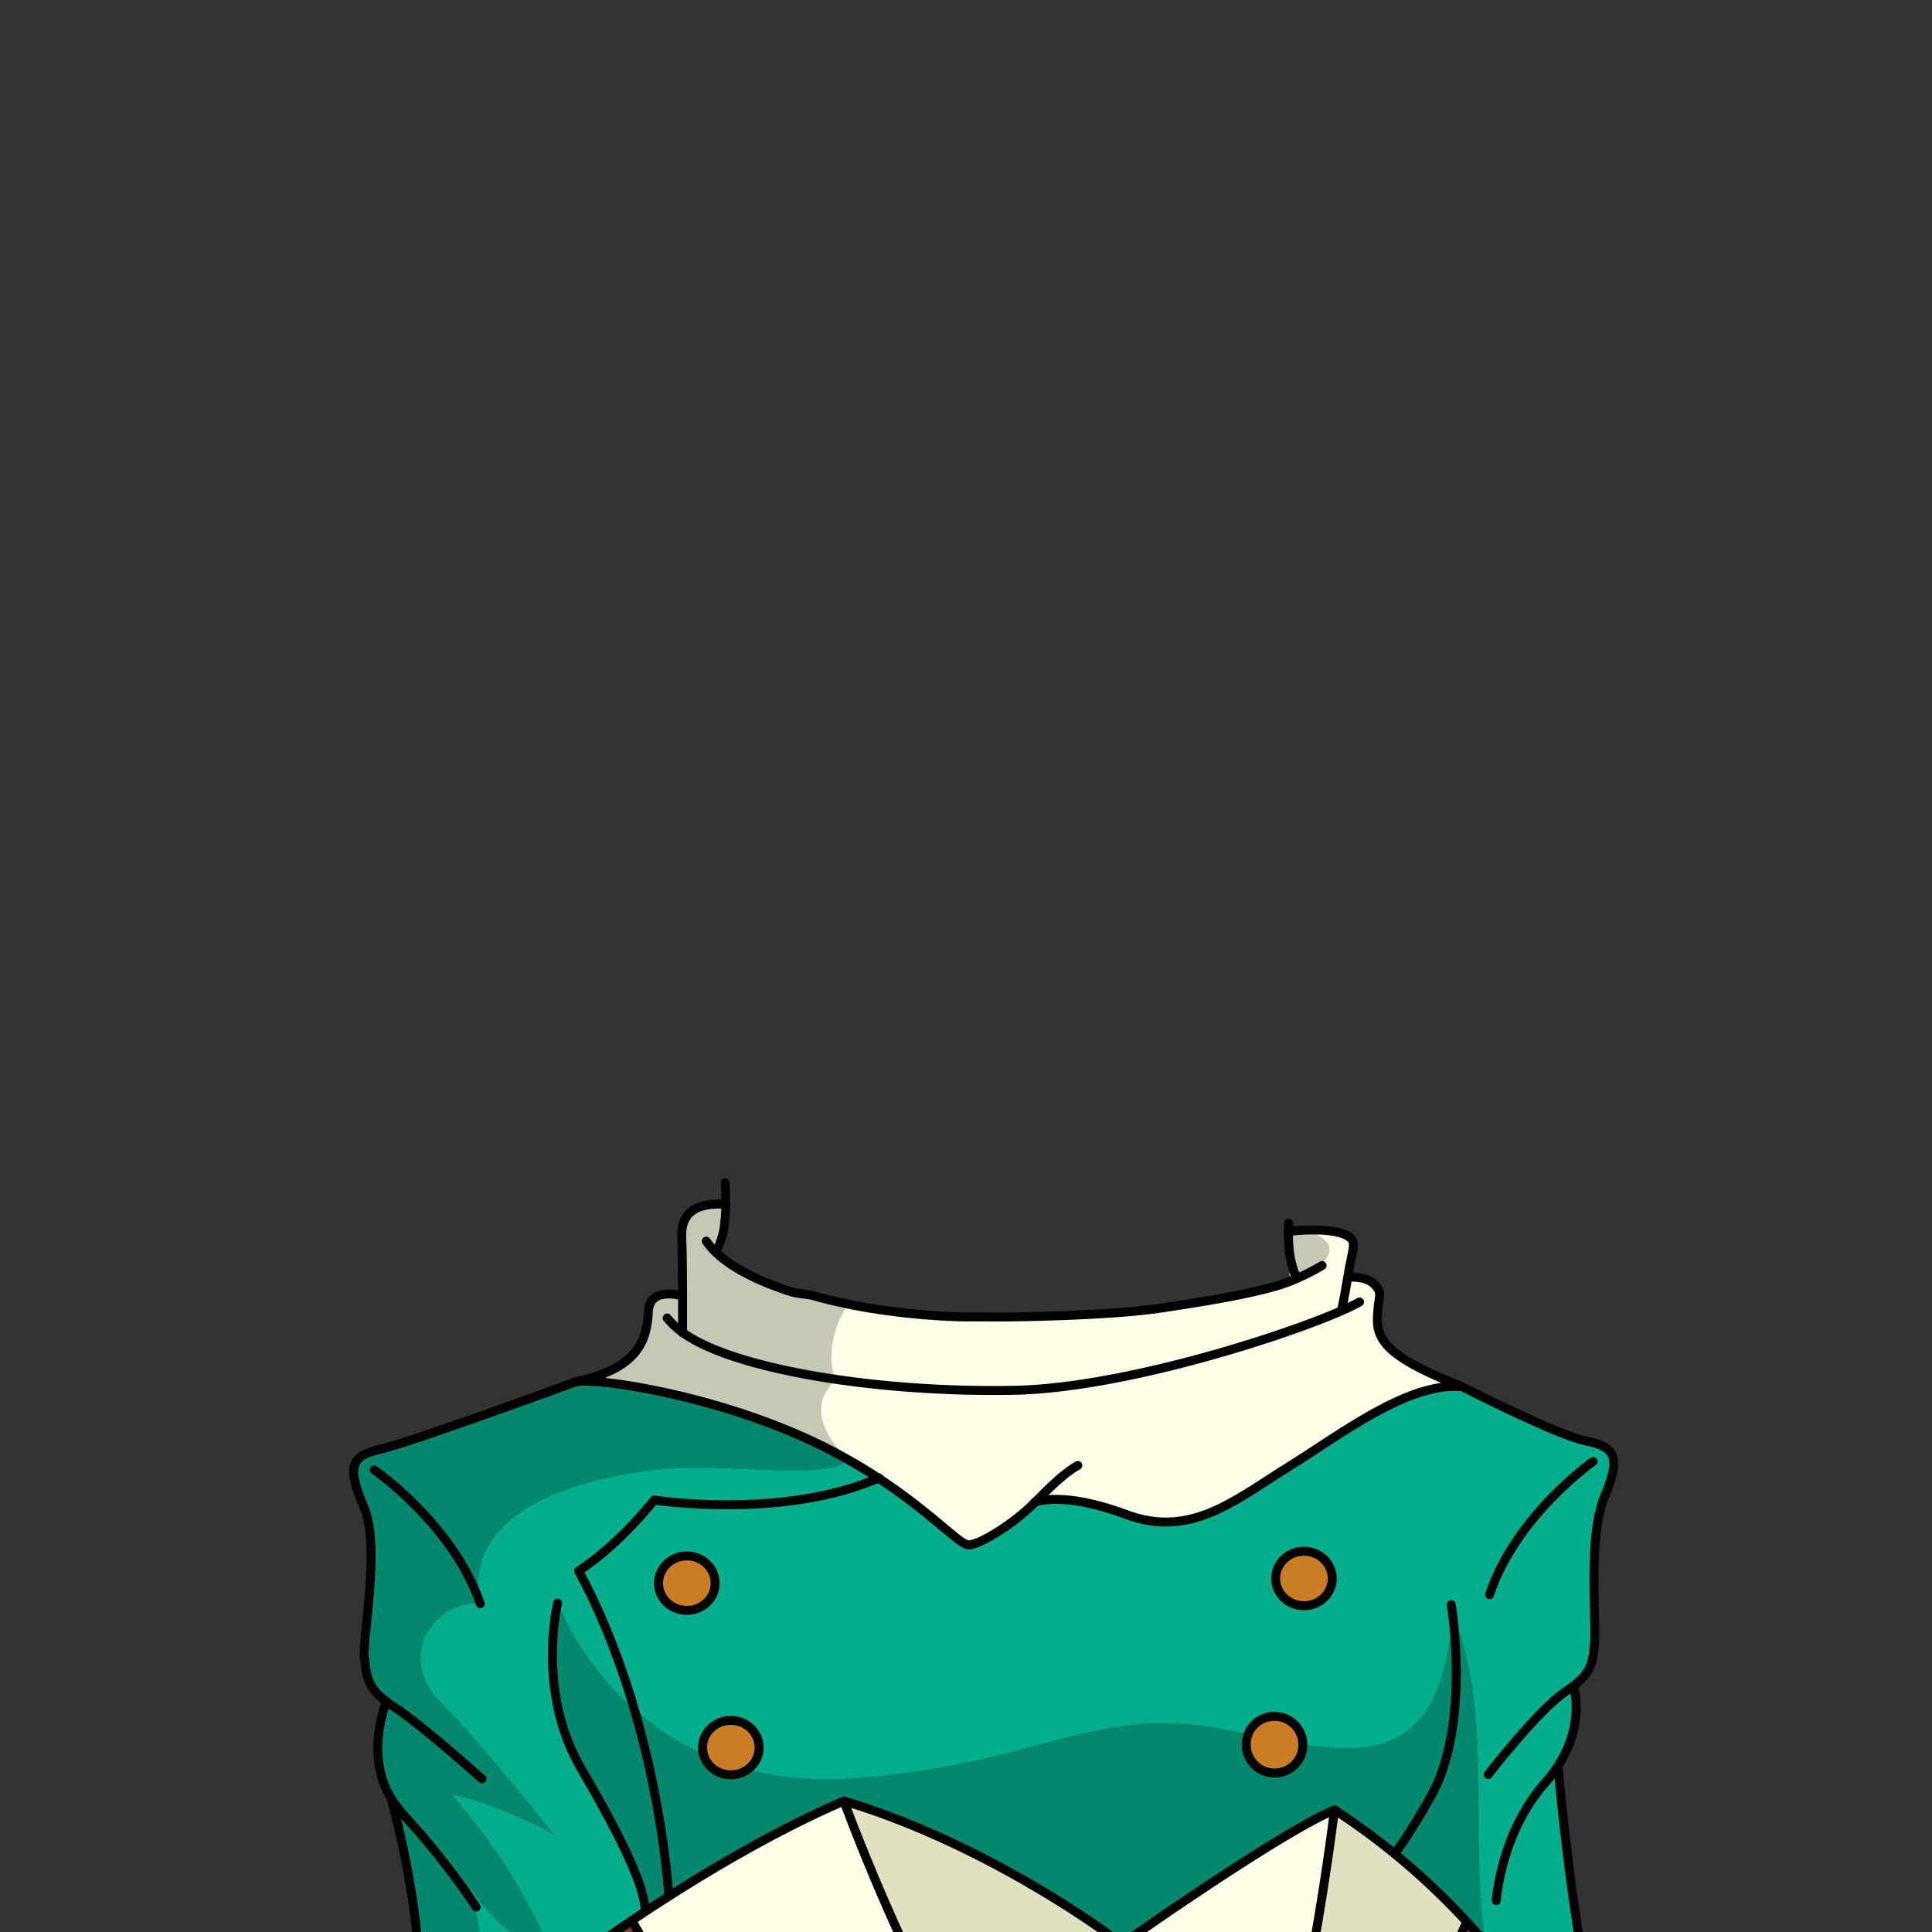<svg xmlns="http://www.w3.org/2000/svg" xmlns:xlink="http://www.w3.org/1999/xlink" viewBox="0 0 432 432">
  <rect x="0" y="0" width="432" height="432" fill="#333333" stroke="none"/>
  <defs>
    <style>.GUNDAN_MONKEY_OUTFIT_MONKEY_OUTFIT_31_cls-1,.GUNDAN_MONKEY_OUTFIT_MONKEY_OUTFIT_31_cls-10,.GUNDAN_MONKEY_OUTFIT_MONKEY_OUTFIT_31_cls-11{fill:none;}.GUNDAN_MONKEY_OUTFIT_MONKEY_OUTFIT_31_cls-2{isolation:isolate;}.GUNDAN_MONKEY_OUTFIT_MONKEY_OUTFIT_31_cls-3{clip-path:url(#GUNDAN_MONKEY_OUTFIT_MONKEY_OUTFIT_31_clip-path);}.GUNDAN_MONKEY_OUTFIT_MONKEY_OUTFIT_31_cls-4{fill:#ffffe9;}.GUNDAN_MONKEY_OUTFIT_MONKEY_OUTFIT_31_cls-5{fill:#04ad8c;}.GUNDAN_MONKEY_OUTFIT_MONKEY_OUTFIT_31_cls-6{opacity:0.22;mix-blend-mode:multiply;}.GUNDAN_MONKEY_OUTFIT_MONKEY_OUTFIT_31_cls-7{fill:#843b2d;}.GUNDAN_MONKEY_OUTFIT_MONKEY_OUTFIT_31_cls-8{fill:#e2e1bf;}.GUNDAN_MONKEY_OUTFIT_MONKEY_OUTFIT_31_cls-9{fill:#ca7d25;}.GUNDAN_MONKEY_OUTFIT_MONKEY_OUTFIT_31_cls-10,.GUNDAN_MONKEY_OUTFIT_MONKEY_OUTFIT_31_cls-11{stroke:#000;stroke-linecap:round;stroke-linejoin:round;}.GUNDAN_MONKEY_OUTFIT_MONKEY_OUTFIT_31_cls-10{stroke-width:2px;}.GUNDAN_MONKEY_OUTFIT_MONKEY_OUTFIT_31_cls-11{stroke-width:1.94px;}</style>
    <clipPath id="clip-path">
      <path class="GUNDAN_MONKEY_OUTFIT_MONKEY_OUTFIT_31_cls-1" d="M303.07,216.51a.8.8,0,0,1,.07.36.91.91,0,0,1-.65.82l-1.28.44c.07.9.15,1.73.26,2.51a65.28,65.28,0,0,1,9.95,6.19c.38.29,1.15.9,2,1.64.33.29.68.6,1,.91a.91.91,0,0,1,.11,1.15.89.89,0,0,1-.74.39h0a1,1,0,0,1-.35-.07,41.57,41.57,0,0,0-3.92-1.52l-.11,0c-.51-.17-1-.34-1.51-.48l-.44-.13-.52-.15a57.15,57.15,0,0,0-5.92-1.33l0,.14a146.6,146.6,0,0,0,15.83,6.06A102.31,102.31,0,0,0,329,236.46a66,66,0,0,0,11.45,1.17.89.89,0,0,1,.35,1.71,20.21,20.21,0,0,1-2.13.79A47.53,47.53,0,0,1,328.42,242l0,.14.26.1q.48.17,1,.39l.89.37.12,0,1,.42c.21.09.44.2.65.31s.71.33,1.08.53c1,.5,1.91,1,2.83,1.59l.13.08a4.53,4.53,0,0,1,.4.26l.71.46.6.41c.76.52,1.58,1.16,2.44,1.88l.15.12a3.76,3.76,0,0,1,.32.28c.34.29.72.64,1.09,1l.43.42c.11.1.21.21.31.32a3.5,3.5,0,0,1,.37.39c.17.17.35.36.52.56s.28.3.44.49c.73.86,1.39,1.73,2,2.64.16.22.32.46.47.71l.08.12.28.47a31.6,31.6,0,0,1,1.53,2.88c.09.23.18.43.3.68s.31.78.49,1.24l0,.11c.09.24.18.49.27.76,0,0,0,.08,0,.14s.14.84.26,2.06c1.19,1.64,2.28,3.3,3.24,4.94,9.54,16.31,11.44,39.67,4.73,58.13a55,55,0,0,1-17.93,25c-1.11.85-2.28,1.66-3.57,2.47a37.52,37.52,0,0,1-14.55,5.38q-.76.11-1.56.18h-.1l-.41,0c-.74.06-1.5.09-2.27.09h-.59c-.51,0-1,0-1.57-.05s-1.37-.09-2.15-.18a36.5,36.5,0,0,1-4.27-.79l-.13,0-.35-.1a40,40,0,0,1-12.72-5.89,51.47,51.47,0,0,1-16.93-20.07.89.89,0,0,1,.41-1.19.9.9,0,0,1,1.2.41A49.64,49.64,0,0,0,296.65,352a39.14,39.14,0,0,0,12.46,3c.67,0,1.37.08,2.08.08.4,0,.8,0,1.19,0l.63,0c8.33-.49,16.63-4.53,23.36-11.38a47.91,47.91,0,0,0,8.93-12.74,31.09,31.09,0,0,0,.55-11.57c-.07-.54-.16-1.08-.25-1.6a50.87,50.87,0,0,0-5.57-15.1,77.07,77.07,0,0,0-9.13-13.39l-.13.07c.5,1.57.91,3,1.24,4.45.25,1.06.47,2.18.68,3.34a51.32,51.32,0,0,1,.36,16.08v.16c-.14,1-.35,2.16-.63,3.42l-.06.27c-.07.29-.14.56-.21.83a1.05,1.05,0,0,1-.71.68s0,.08,0,.11v-.07l-.06-.06h-.07a.64.64,0,0,1-.24,0,.85.85,0,0,1-.54-.42.93.93,0,0,1-.06-.74c0-.18.09-.36.12-.55a29.65,29.65,0,0,0-2.19-7.72,44.57,44.57,0,0,0-5.79-9.54c-.85-1.11-1.71-2.15-2.53-3.1l-.45-.52a65.33,65.33,0,0,0-10.8-9.73,57,57,0,0,0-6.14-3.82l-.09.11a40.21,40.21,0,0,1,4.29,5.46c.31.47.6.94.88,1.43.05.07.2.37.2.37.13.23.26.47.39.74a20.07,20.07,0,0,1,.86,2,28,28,0,0,1,1.5,5.08,4.64,4.64,0,0,1,.11.65,12.65,12.65,0,0,1,.16,1.88c0,5.4-3.67,9.4-9.78,15.35a.89.89,0,0,1-1.25,0,.9.9,0,0,1,0-1.25,26.8,26.8,0,0,0,5.92-8.79,14.43,14.43,0,0,0,.26-9.92A18,18,0,0,0,305,293a20.63,20.63,0,0,0-1.35-2.2l-.06-.09c-.28-.39-.59-.81-.92-1.22a4.19,4.19,0,0,0-.26-.33,38.31,38.31,0,0,0-6.88-6.31,60.12,60.12,0,0,0-6.66-4.2l-.17-.09c-.85-.47-1.78-.95-3.12-1.62a48,48,0,0,1-7.57-1l-.14,0,.06.13c4.13,10.13,5.22,19.61,3.22,28.22a35.6,35.6,0,0,1-1,3.51,33.59,33.59,0,0,1-1.56,3.75.9.9,0,0,1-.81.5,1,1,0,0,1-.37-.08.89.89,0,0,1-.45-1.16,27.46,27.46,0,0,0,1.71-6.08c2.47-15.42-8-30.58-9.27-32.28l-.69-.5-.5-.43a2.76,2.76,0,0,1-.27-.23l-.18-.16c-.23-.23-.46-.46-.66-.68s-.47-.54-.68-.81a10.14,10.14,0,0,1-.83-1.27l-.05-.07-.06.06c-.84.68-1.6,1.25-2.37,1.77a32.27,32.27,0,0,1-4.89,2.82,22.79,22.79,0,0,1-9.63,2.3c-1.12,0-2.13,0-3-.06-1.71-.06-3.31-.18-4.76-.34a63.9,63.9,0,0,1-6.91-1.08A57.83,57.83,0,0,1,227.8,272c-1.65-.57-3.21-1.21-4.73-1.88a16.8,16.8,0,0,1-3.19,2.31c-1.5,1.66-14.59,16.65-11.49,32.24a24.17,24.17,0,0,0,2.11,6,.91.91,0,0,1-.36,1.19.86.86,0,0,1-.44.12.91.91,0,0,1-.77-.44,30,30,0,0,1-3.23-7.34c-2.47-8.58-1.12-18.09,4-28.26l.06-.13-.14,0a71.42,71.42,0,0,1-9.79,1.08,93.26,93.26,0,0,0-11.14,5.21c-.44.24-.87.48-1.29.73-5.55,3.26-9.51,6.68-11.79,10.17-4.42,6.77-2.28,13.86,6.35,21.07a.9.9,0,0,1,.12,1.24.94.94,0,0,1-.7.34.87.87,0,0,1-.55-.2c-11.48-9-14.79-12.78-10-23.08a21,21,0,0,1,1.82-3.08,40,40,0,0,1,6.59-7l-.08-.12a77,77,0,0,0-25.43,17.47,43.65,43.65,0,0,0-7.19,9.55,24.86,24.86,0,0,0-2.75,7.82l0,.08h0l-.09,0-.05.15a.78.78,0,0,1-.13.18.5.5,0,0,1-.07.08.85.85,0,0,1-.17.12l-.1.05-.16,0a.31.31,0,0,1-.15,0h-.07l-.12,0a1.09,1.09,0,0,1-.31-.13,1,1,0,0,1-.24-.23.92.92,0,0,1-.15-.3l-.06-.21a41.34,41.34,0,0,1-.35-19.73,47,47,0,0,1,2.59-8.32l-.12-.08a77.62,77.62,0,0,0-12,14,45.25,45.25,0,0,0-6.92,15.07c-.11.52-.22,1.05-.31,1.64a24.82,24.82,0,0,0,.68,11.42,49.09,49.09,0,0,0,12,13.42l0-.06,0,.14a50.32,50.32,0,0,0,29.08,10.72c.49,0,1,0,1.46,0a57.51,57.51,0,0,0,18.3-3.15,54.23,54.23,0,0,0,20.28-19.36.9.9,0,0,1,.77-.43.93.93,0,0,1,.46.12.88.88,0,0,1,.4.56.83.83,0,0,1-.1.67,56,56,0,0,1-21,20,57.78,57.78,0,0,1-9.55,4.19l-1.19.39-.33.1-.13,0c-1.57.48-3.18.88-4.78,1.21l-.7.13-.25.05-1,.17-.21,0c-.41.07-.85.15-1.28.2s-1.06.14-1.61.2l-1.41.13-.14,0h-.11c-1.16.09-2.31.14-3.42.15h-.54l-1.63,0-1,0-.47,0-1.77-.15c-.6-.05-1.19-.12-1.79-.2l-.15,0c-.52-.08-1.06-.15-1.6-.25l-1.09-.19-.2,0-.68-.14c-.52-.1-1.05-.22-1.56-.35l-.12,0a10.56,10.56,0,0,0-1.32-.26l.09-1.06h-.15v.06l-.22.86c-.55-.16-1.1-.32-1.65-.5s-1-.31-1.5-.49l-.28-.1-.43-.15-.36-.13-.66-.24-1.62-.65c-.46-.19-.93-.39-1.4-.61s-1.1-.49-1.65-.76l-.37-.18c-.57-.29-1.16-.59-1.74-.91l-.32-.18c-.3-.16-.61-.32-.9-.5-1-.6-2-1.17-2.86-1.75s-1.48-1-2.21-1.51c-.95-.67-1.91-1.41-2.93-2.25l-.79-.65-1.06-.94c-.55-.48-1.05-.94-1.53-1.41s-.77-.75-1.15-1.13l-.55-.57-.28-.3L120,342c-.17-.18-.34-.36-.49-.55l-.07-.07-.08-.12h0l-.07-.1c-.53-.59-1-1.18-1.5-1.79-.33-.39-.65-.8-1-1.22l-.11,0V338l-.09-.12c-.1-.13-.18-.25-.26-.37s-.42-.54-.63-.85l-.42-.59c-.36-.53-.73-1.08-1.07-1.62s-.64-1-1-1.54l-.18-.32c-.21-.36-.42-.71-.61-1.08-.08-.12-.38-.67-.38-.67a.53.53,0,0,1-.06-.13l-.33-.61-.16-.31-.21-.41-.06-.13c-.3-.59-.59-1.19-.86-1.8a58.17,58.17,0,0,1-4.92-26.72c0-1.19.16-2.47.31-3.9.2-1.68.42-3.17.69-4.55a57.78,57.78,0,0,1,9.82-23.09c.33-.45.66-.89,1-1.33s.55-.7.84-1.05.81-1,1.23-1.47l.94-1.09c.15-1.15.3-2,.31-2a.58.58,0,0,1,.06-.17c.2-.48.42-.95.65-1.42s.34-.68.55-1l0-.09a27.1,27.1,0,0,1,2-3c.17-.24.36-.48.55-.72.42-.54.9-1.1,1.52-1.77l.23-.24c.39-.41.81-.83,1.24-1.23.2-.2.43-.41.66-.61s.37-.32.58-.5c.45-.4.94-.78,1.43-1.16l.09-.07c.18-.14.37-.29.56-.42a47.75,47.75,0,0,1,10-5.54l1.34-.53.1,0,.57-.21.18-.07,1.15-.41.65-.21a6.48,6.48,0,0,1,.62-.2c.4-.14.81-.27,1.22-.39l.24-.07V242l-2-.15h-.16a65.83,65.83,0,0,1-10.46-1.64l-.15,0c-.87-.23-1.72-.49-2.5-.77a.89.89,0,0,1,.29-1.73,102.5,102.5,0,0,0,14.3-1.17c4.79-.71,9.89-1.75,15.15-3.07,6.34-1.6,13.15-3.69,19.69-6.06l0-.14c-1.43.18-3,.44-4.87.8a77.64,77.64,0,0,0-9.57,2.43l-.3.09h0l-1,.34a.87.87,0,0,1-.32.06.89.89,0,0,1-.52-1.6c1-.75,2-1.47,3-2.13a92.83,92.83,0,0,1,16.91-8.12l.22-.09-5.47-1.28a.88.88,0,0,1-.69-.84.89.89,0,0,1,.63-.88,34.73,34.73,0,0,1,9.14-1.07h1.09L139.5,117-6.93,133V442.5H445V120.86Z" />
    </clipPath>
  </defs>
  <g class="GUNDAN_MONKEY_OUTFIT_MONKEY_OUTFIT_31_cls-2">
    <g id="Outfit">
      <g class="GUNDAN_MONKEY_OUTFIT_MONKEY_OUTFIT_31_cls-3">
        <path class="GUNDAN_MONKEY_OUTFIT_MONKEY_OUTFIT_31_cls-4" d="M160.31,279.43c-.08.14-.14.25-.19.32l0-10.5h1.25l.21,0H162l.26,0c0,.42,0,.84,0,1.28,0,.65-.07,1.32-.13,2,0,.2,0,.41-.06.6a16.64,16.64,0,0,1-1.74,6.23Z" />
        <path class="GUNDAN_MONKEY_OUTFIT_MONKEY_OUTFIT_31_cls-4" d="M162.82,269.34l-.27,0,.25,0,.38,0Z" />
        <path class="GUNDAN_MONKEY_OUTFIT_MONKEY_OUTFIT_31_cls-4" d="M295.6,282.47h0a6.19,6.19,0,0,1-.71,1c-2.73,3.39-33,13.9-76.48,12.67a183.87,183.87,0,0,1-29.73-3c-23.3-4.58-28.43-12.7-28.56-13.11.4.37.83.74,1.27,1.11l.53.43.51.38.54.39.57.39,1.19.75.61.37c.31.18.63.37,1,.54l.41.22.62.33,1.42.69.73.35.76.33c.46.2.91.4,1.38.58s1,.42,1.59.62l.37.15.39.14c1,.38,2.12.75,3.24,1.09.78.26,3.66.5,4.48.74s1.93.53,2.93.79l.74.18.76.18c.82.19,1.65.38,2.49.55.36.09.7.16,1,.22,1.2.26,2.42.48,3.68.71s2.41.39,3.64.58l2.16.29c.66.1,1.32.17,2,.26,1.29.16,2.61.29,3.94.41l1.38.13q.81.08,1.65.12c.48,0,1,.08,1.46.1l1.6.1,1.84.1h.35l1.62.06.65,0,.59,0h.13c11.48.06,32.49-.57,40.67-1.58a3.47,3.47,0,0,0,.45-.06l.33,0c9.67-1.43,24.41-3.64,31.13-6.43l-.22-.36c-.32-.75-.53-1.24-.56-1.35v0h0l.64.44.35.24h0l.56.39v-.29a3.24,3.24,0,0,1-.13-.31c0-.13-.1-.27-.16-.43s-.21-.65-.35-1.05c0,0,0,0,0,0-.07-.27-.16-.58-.25-.91l-.26-1.07c-.05-.2-.09-.4-.14-.6a28.78,28.78,0,0,1-.34-5.75h.22l.37,0,.23,0,.18,0,.54-.07.07-.85c.92.23,1.74.47,2.45.72C301.14,278.11,295.6,282.47,295.6,282.47Z" />
        <path class="GUNDAN_MONKEY_OUTFIT_MONKEY_OUTFIT_31_cls-4" d="M326.91,310.05C314.83,309,300,320.62,288.17,328s-21.87,16.09-36.26,10.71c-14-5.22-20.08-2.94-20.43-2.8h0c-4.87,5-13.12,10-15.14,9.43-2.31-.64-8.41-7.38-19.78-14.83-2.08-1.35-4.32-2.74-6.75-4.11h0a118.22,118.22,0,0,0-12.28-6.05c-22.12-9.36-44.66-12.19-48.31-11.45,14.24-3.1,15.49-10.05,15.79-15.67s7.65-3.42,7.65-3.42c0,4.44,0,8.2,0,8.2,6.36,4.67,19.85,8.43,34.22,10.66,10.73,1.68,26.79,2.5,39.94,2.24,24.11-.48,59.89-11.94,73.17-17.79,0,0,.72-3.32,1.4-7.5l.19,0s4-.4,5.9,1.71.64,2.29.55,7.79S312.42,304.32,326.91,310.05Z" />
        <path class="GUNDAN_MONKEY_OUTFIT_MONKEY_OUTFIT_31_cls-5" d="M356.55,367.2c.43-4.51-1.54-23.57,2.2-32.49s2.55-11.14-4.13-12.51-27.71-12.15-27.71-12.15C314.83,309,300,320.62,288.17,328s-21.87,16.09-36.26,10.71c-14-5.22-20.08-2.94-20.43-2.8h0c-4.87,5-13.12,10-15.14,9.43-2.31-.64-8.41-7.38-19.78-14.83-21.64,9.41-50.27,4.94-50.27,4.94s-7.54,9.75-16.88,15.85c.29.52.56,1.05.83,1.57l.19.36.9,1.77c.1.2.2.4.29.6.6,1.2,1.17,2.42,1.73,3.64s1.12,2.48,1.65,3.73l.81,2c.54,1.3,1.06,2.6,1.55,3.91.25.65.49,1.3.73,1.95.47,1.3.93,2.59,1.37,3.88.22.64.43,1.28.64,1.92s.38,1.17.56,1.76c.42,1.33.82,2.64,1.2,3.95,0,0,0,0,0,0,.1.34.2.68.29,1s.21.71.3,1.06.15.53.22.8l.15.51.21.78c.19.7.37,1.39.55,2.08,0,.14.07.28.11.41s.09.41.14.61l.23.86a.8.8,0,0,0,0,.15c.34,1.41.67,2.78,1,4.14.05.21.09.43.14.65s.12.5.17.74.06.25.08.37l.06.31c.25,1.17.5,2.33.72,3.45,0,.18.08.37.11.56l.06.31c0,.11.05.23.06.34.21,1.07.41,2.13.59,3.15.1.56.2,1.11.29,1.66l.13.81a.55.55,0,0,1,0,.17c0,.21.07.42.1.63a1.85,1.85,0,0,1,0,.23l.21,1.31c0,.12,0,.23,0,.34s.05.29.07.43.07.48.11.71,0,.31.07.46,0,.33.07.49,0,.32.06.48a.6.6,0,0,1,0,.12l.05.36,0,.2c0,.23.06.45.09.66s.05.45.08.65l.06.42a1.64,1.64,0,0,1,0,.22c.05.32.08.64.12.94a2.34,2.34,0,0,0,0,.26c0,.07,0,.15,0,.22.07.66.15,1.27.21,1.84,0,.06,0,.1,0,.15s0,.26,0,.39,0,.09,0,.13a.88.88,0,0,0,0,.16c0,.06,0,.11,0,.16a1,1,0,0,1,0,.17.13.13,0,0,1,0,.06l0,.41a.88.88,0,0,1,0,.16c0,.16,0,.31,0,.46a1.09,1.09,0,0,1,0,.18c0,.12,0,.23,0,.34h0c0,.06,0,.1,0,.15a1.65,1.65,0,0,1,0,.21l0,.34v.17h0V422s0,.09,0,.14,0,.11,0,.16l0,.39a.49.49,0,0,1,0,.12c0,.1,0,.18,0,.26s0,.15,0,.22c0,.39,0,.6,0,.6l.07.11c11.13-7.09,25.11-15.21,39.09-21.27,34.28,10.34,62.14,32,62.14,32s35.1-24.83,47.56-30a152.7,152.7,0,0,1,13.41,9.8A156.17,156.17,0,0,1,328,429.75c.13.15.27.29.4.43s.09.1.13.15a2.66,2.66,0,0,0,.23.24c.71.79,1.39,1.56,2,2.29.07.08.14.15.19.22s.37.41.54.62l.62.73a2.09,2.09,0,0,1,.14.17s0,0,0,0c.5.58,1,1.14,1.4,1.66l.6.75c1,1.29,1.9,2.41,2.59,3.34,1.36,1.83,2,2.89,2,2.89l-12.41,22.89,34.68-.29.77-.22c-.25-.79-1.26-3.81-3.84-10.31-6.13-18-9.67-60.12-9.69-60.12l-.2-.13c6.41-9.72,3.63-18.1,3.63-18.1C356.14,373.66,356.16,371.23,356.55,367.2Zm-65-20.31a6.09,6.09,0,1,1-6.28,6.14A6.22,6.22,0,0,1,291.53,346.89Zm-138,1a6.09,6.09,0,1,1-6.27,6.14A6.22,6.22,0,0,1,153.53,347.93Zm13.26,48h0l-.28.16a6.57,6.57,0,0,1-1.13.47,5.83,5.83,0,0,1-.92.21,3.25,3.25,0,0,1-.45.06l-.51,0a4.18,4.18,0,0,1-.51,0l-.42,0-.35-.06-.35-.08-.55-.16a2.9,2.9,0,0,1-.41-.16,3.49,3.49,0,0,1-.44-.2l-.05,0-.36-.21a5.72,5.72,0,0,1-.48-.32,3.37,3.37,0,0,1-.35-.29,5.14,5.14,0,0,1-.7-.7.93.93,0,0,1-.13-.15,5.33,5.33,0,0,1-.5-.74,2.25,2.25,0,0,1-.12-.21l-.14-.29a2.34,2.34,0,0,1-.12-.3,4.52,4.52,0,0,1-.23-.71,5.28,5.28,0,0,1-.18-1.38,6.33,6.33,0,0,1,12.66-.11,4.48,4.48,0,0,1-.07,1,1.19,1.19,0,0,1-.05.26,6.08,6.08,0,0,1-.3,1c-.06.12-.11.25-.18.38a3.48,3.48,0,0,1-.2.38,3.17,3.17,0,0,1-.23.36,1.65,1.65,0,0,1-.19.27,6.27,6.27,0,0,1-.53.61l-.27.25a3.87,3.87,0,0,1-.56.44A3.39,3.39,0,0,1,166.79,396Zm124.48-5.28a5,5,0,0,1-.11.56,3.11,3.11,0,0,1-.11.41,5.23,5.23,0,0,1-.53,1.21,4.25,4.25,0,0,1-.25.39,3.57,3.57,0,0,1-.38.49.84.84,0,0,1-.18.2,5.44,5.44,0,0,1-.41.42l-.33.27a6.4,6.4,0,0,1-1.28.77l-.23.1a5.25,5.25,0,0,1-.63.22,4.54,4.54,0,0,1-.5.12,6.69,6.69,0,0,1-1.28.14,6.22,6.22,0,0,1-6.38-6,3.65,3.65,0,0,1,0-.47s0-.1,0-.15,0-.28.06-.42a.65.65,0,0,1,0-.19,2,2,0,0,1,.1-.41,2.43,2.43,0,0,1,.17-.52,3.45,3.45,0,0,1,.14-.34,5.19,5.19,0,0,1,.35-.66c.08-.13.16-.25.25-.37a6.31,6.31,0,0,1,.68-.79l.22-.2a3.54,3.54,0,0,1,.47-.38l.24-.17a5.48,5.48,0,0,1,.52-.31l.27-.14a6,6,0,0,1,.95-.35l.29-.08a6.09,6.09,0,0,1,1.11-.17h.39a6.21,6.21,0,0,1,6.38,6,1.77,1.77,0,0,1,0,.23A6,6,0,0,1,291.27,390.67Z" />
        <path class="GUNDAN_MONKEY_OUTFIT_MONKEY_OUTFIT_31_cls-4" d="M162.82,269.34l-.27,0,.25,0Z" />
        <path class="GUNDAN_MONKEY_OUTFIT_MONKEY_OUTFIT_31_cls-4" d="M301.35,285.58c-.67,4.18-1.39,7.5-1.39,7.5-13.27,5.85-49,17.31-73.17,17.79-1.39,0-2.78.05-4.17,0h-5.06c-.87,0-1.71,0-2.57,0l-1.38,0-1.49,0c-1.14,0-2.28-.07-3.4-.12s-2.3-.11-3.44-.17l-2.49-.16-1-.07-.51,0-2.62-.22c-.65-.06-1.29-.11-1.93-.18l-.3,0-1.82-.19c-.67-.08-1.33-.15-2-.24-.49-.05-1-.11-1.46-.18l-.88-.11-.57-.08-.47-.06-.49-.07-1.89-.29-.91-.14-.59-.1c-.55-.08-1.1-.19-1.64-.28l-2.1-.38-1.27-.26-1.24-.26-.75-.16c-.22,0-2.52-.09-2.73-.13l-2.22-.52-1.15-.29L172,306l-1.86-.49-.75-.21-.92-.26-.91-.27a1.4,1.4,0,0,0-.29-.09,5.25,5.25,0,0,0-.52-.17l-.21-.06-.44-.15-1.17-.38-.37-.14-.46-.16-.48-.18-.87-.31c-1-.37-1.87-.73-2.73-1.11l-.86-.38-.83-.38-.31-.16-1.34-.67c-.24-.12-.47-.25-.7-.38s-.37-.21-.55-.32a4.91,4.91,0,0,1-.44-.25l-.43-.26-.67-.43a2.92,2.92,0,0,1-.32-.21,2.18,2.18,0,0,1-.31-.22c-.21-.14-.42-.27-.62-.43,0,0,0-3.76,0-8.21,0-4.78-.07-10.37-.19-12.91a8,8,0,0,1,0-1.3c0-.17,0-.33,0-.49a1.9,1.9,0,0,1,0-.25,7.13,7.13,0,0,1,.4-1.59c0-.07.07-.16.1-.22v0l0-.07s0-.06,0-.07a1,1,0,0,1,.07-.15l.09-.16a.54.54,0,0,1,.06-.11h0l.2-.31s0,0,0,0a.23.23,0,0,1,.07-.11.63.63,0,0,1,.17-.2l.12-.16s0,0,0-.06l.1-.09a.57.57,0,0,1,.13-.14.81.81,0,0,1,.16-.16l.09-.08s.08-.08.14-.12l.11-.11.32-.22c.11-.08.24-.15.37-.23a1.55,1.55,0,0,1,.22-.12l.09,0,.27-.14.34-.13h0a1.84,1.84,0,0,1,.25-.09l.27-.09a4.67,4.67,0,0,1,.8-.23l.5-.1.48-.07h.09l.4-.05.31,0,.74-.05h1.25l.21,0h.06a.89.89,0,0,1,.23,0h.39c0,.42,0,.84,0,1.27,0,.66-.07,1.33-.13,2,0,.21,0,.41-.06.6a16.18,16.18,0,0,1-1.74,6.23h0c-.08.15-.15.26-.19.32h0v.33s0,0,0,0c.4.37.83.74,1.27,1.11l.53.43.51.38.54.39.57.39,1.19.75.61.37c.31.18.63.37,1,.54l.41.22.62.33,1.42.69.73.35.76.33c.46.2.91.4,1.38.58s1,.42,1.59.62l.37.15.39.14c1,.38,2.12.75,3.24,1.09.78.26,3.66.5,4.48.74s1.93.53,2.93.79l.74.18.76.18c.82.19,1.65.38,2.49.55.36.09.7.16,1,.22,1.2.26,2.42.48,3.68.71s2.41.39,3.64.58l2.16.29c.66.1,1.32.17,2,.26,1.29.16,2.61.29,3.94.41l1.38.13q.81.08,1.65.12c.48,0,1,.08,1.46.1l1.6.1,1.84.1h.35l.35,0,1.27,0,.65,0,.59,0h.13l.84,0c1.77,0,7.26.05,9.08,0,7.9-.06,23.44-.64,30.75-1.64a3.47,3.47,0,0,0,.45-.06l.33,0c9.67-1.43,24.41-3.64,31.13-6.43.26-.12.53-.22.77-.34v-.6l-.09-10.3.71-.05.36,0h.22l.85,0a2.44,2.44,0,0,1,.38,0c1,0,2.09,0,3.25,0,.2,0,.38,0,.59,0,.55,0,1.11.09,1.65.17.24,0,.46.07.68.1s.64.13.93.19a7.13,7.13,0,0,1,2.32.93C303.5,277.8,302.44,279,301.35,285.58Z" />
        <path class="GUNDAN_MONKEY_OUTFIT_MONKEY_OUTFIT_31_cls-6" d="M188.68,293.21c-1.64,3-4.15,9-1.83,15.42-8.37,7.62,2.06,17,2.87,17.69a4.38,4.38,0,0,0-.43-.24l-.28-.16-.58-.31s0,0,0,0h0l-.79-.43-.65-.35-.25-.13a3.48,3.48,0,0,0-.38-.2l-.84-.44h0c-.42-.22-.84-.43-1.27-.63l-.07-.05-.11-.05-.07,0-.56-.29-.13-.05c-.15-.07-.29-.16-.45-.22l-.41-.2-1.59-.75a.48.48,0,0,0-.14,0c-.3-.15-.59-.28-.9-.42l-.88-.38-1.4-.61c-22.12-9.36-44.65-12.19-48.3-11.46,14.23-3.09,15.48-10,15.78-15.66s7.65-3.43,7.65-3.43c0-4.78-.07-10.37-.19-12.91a8,8,0,0,1,0-1.3,2.66,2.66,0,0,1,0-.3.62.62,0,0,1,0-.19,1.9,1.9,0,0,1,0-.25,7.13,7.13,0,0,1,.4-1.59c0-.07.07-.16.1-.22a.32.32,0,0,0,0-.09s0-.06,0-.07a1,1,0,0,1,.07-.15l.09-.16a.54.54,0,0,1,.06-.11h0l.2-.31s0,0,0,0a2.34,2.34,0,0,1,.24-.31l.12-.16.14-.15.29-.3.09-.08s.08-.08.14-.12a6.93,6.93,0,0,1,1.72-1h0l.27-.09.27-.09a9.73,9.73,0,0,1,1.78-.4h.09c.46-.05.94-.09,1.45-.11h1.25l.21,0h.06a.89.89,0,0,1,.23,0h.39c0,.42,0,.84,0,1.27,0,.66-.07,1.33-.13,2,0,.21,0,.41-.06.6a16.18,16.18,0,0,1-1.74,6.23h0c-.08.15-.15.26-.19.32h0v.33s0,0,0,0c.4.37.83.74,1.27,1.11l.53.43.51.38.54.39.57.39,1.19.75.61.37c.31.18.63.37,1,.54l.41.22.62.33,1.42.69.73.35.76.33c.46.2.91.4,1.38.58s1,.42,1.59.62l.37.15.39.14c1,.38,2.12.75,3.24,1.09.78.26,3.66.5,4.48.74s1.93.53,2.93.79l.74.18.76.18c.82.19,1.65.38,2.49.55.36.09.7.16,1,.22,1.2.26,2.42.48,3.68.71s2.41.39,3.64.58l2.16.29c.66.1,1.32.17,2,.26,1.29.16,2.61.29,3.94.41l1.38.13q.81.08,1.65.12c.48,0,1,.08,1.46.1l1.6.1,1.84.1h.34a198.22,198.22,0,0,1-24.09-2.2Z" />
        <path class="GUNDAN_MONKEY_OUTFIT_MONKEY_OUTFIT_31_cls-6" d="M215,294.49l-1.27,0-.35,0Z" />
        <path class="GUNDAN_MONKEY_OUTFIT_MONKEY_OUTFIT_31_cls-6" d="M295.6,282.47h0a20.76,20.76,0,0,1-5,3.2l-.1.05c-4.6,2.29-19,5.28-32.72,7.12,9.67-1.43,24.42-3.65,31.13-6.44l-.22-.35c-.32-.74-.52-1.24-.57-1.35v0h0l.64.44.36.24h0l.56.38v-.27l-.13-.32c0-.13-.1-.27-.15-.43s-.23-.64-.35-1.05c0,0,0,0,0,0-.08-.28-.16-.59-.26-.91s-.17-.69-.26-1.08c-.05-.2-.09-.4-.13-.6a28.74,28.74,0,0,1-.35-5.75h.22l.37,0,.95-.1.06-.86c.93.23,1.75.47,2.47.72C301.14,278.11,295.6,282.47,295.6,282.47Z" />
        <path class="GUNDAN_MONKEY_OUTFIT_MONKEY_OUTFIT_31_cls-7" d="M336.85,440.36l-14.26,25.81-15.76.13C316.94,453.78,328,429.75,328,429.75A131,131,0,0,1,336.85,440.36Z" />
        <path class="GUNDAN_MONKEY_OUTFIT_MONKEY_OUTFIT_31_cls-8" d="M328,429.75s-11.05,24-21.16,36.55l-21.12.18c6.91-15,12.69-61.78,12.69-61.78a152.7,152.7,0,0,1,13.41,9.8A156.17,156.17,0,0,1,328,429.75Z" />
        <ellipse class="GUNDAN_MONKEY_OUTFIT_MONKEY_OUTFIT_31_cls-9" cx="291.59" cy="352.98" rx="6.09" ry="6.33" transform="translate(-62.48 643.25) rotate(-89.79)" />
        <path class="GUNDAN_MONKEY_OUTFIT_MONKEY_OUTFIT_31_cls-4" d="M298.4,404.7s-5.78,46.79-12.69,61.78l-33.89.21-1-31.95S285.94,409.91,298.4,404.7Z" />
        <path class="GUNDAN_MONKEY_OUTFIT_MONKEY_OUTFIT_31_cls-4" d="M221.58,466.91l-56.24.46c-5.23-5.23-24.06-37.91-24.06-37.91,2.53-1.7,5.33-3.53,8.33-5.45,11.13-7.09,25.11-15.21,39.09-21.27C188.7,402.74,207.15,453,221.58,466.91Z" />
        <ellipse class="GUNDAN_MONKEY_OUTFIT_MONKEY_OUTFIT_31_cls-9" cx="153.59" cy="354.02" rx="6.09" ry="6.33" transform="translate(-201 506.29) rotate(-89.79)" />
        <path class="GUNDAN_MONKEY_OUTFIT_MONKEY_OUTFIT_31_cls-8" d="M250.84,434.74l1,31.95-30.24.22C207.15,453,188.7,402.74,188.7,402.74,223,413.08,250.84,434.74,250.84,434.74Z" />
        <path class="GUNDAN_MONKEY_OUTFIT_MONKEY_OUTFIT_31_cls-7" d="M165.34,467.37l-16.56.14L128.9,438.14c2.44-1.79,6.77-4.9,12.38-8.68C141.28,429.46,160.11,462.14,165.34,467.37Z" />
        <path class="GUNDAN_MONKEY_OUTFIT_MONKEY_OUTFIT_31_cls-5" d="M129.39,351.26a161.21,161.21,0,0,1,12.45,31,204.49,204.49,0,0,1,7.7,41.64l.07.11q-2.43,1.56-4.67,3c-1.27.82-2.49,1.63-3.66,2.41-5.61,3.78-9.94,6.89-12.38,8.68-1.44,1.06-2.23,1.66-2.23,1.66s13.7,23.06,18,27.74L88.25,468S89,465.12,92,457.24c5.8-18.41-4.32-54.42-4.31-54.42l.2-.12c-6.59-9.79-1.46-22.23-1.46-22.23h0c-4.37-3.29-4.43-5.76-4.9-9.86-.51-4.58,3.73-24.8-.17-33.8s-2.76-11.31,3.9-12.8,43.48-15,43.48-15l.07,0h0l.25-.06.14,0c3.65-.74,26.19,2.09,48.31,11.45a118.43,118.43,0,0,1,12.29,6.05c2.44,1.37,4.67,2.76,6.75,4.11-21.64,9.41-50.27,4.94-50.27,4.94S138.73,345.16,129.39,351.26Z" />
        <path class="GUNDAN_MONKEY_OUTFIT_MONKEY_OUTFIT_31_cls-6" d="M189.79,326.36c-4.34,4.35-21.21,1.62-35.73,1.87s-51.52,6-46.66,30.37c-10.63-.69-18.59,12-9.06,21.77,9.32,9.54,25.21,29.09,25.54,30-.25-.51-12.15-6.71-22.91-9.14a128.47,128.47,0,0,1,21.94,34.5s-8.44.48-17.89-13.73c3.29,10.64,7.47,45.81,7.47,45.81l-24.24.2S89,465.12,92,457.24c5.8-18.41-4.32-54.42-4.31-54.42l.2-.12c-6.59-9.79-1.46-22.23-1.46-22.23h0c-4.37-3.29-4.43-5.76-4.9-9.86-.51-4.58,3.73-24.8-.17-33.8s-2.76-11.31,3.9-12.8,43.48-15,43.48-15l.07,0h0l.25-.06.14,0c3.65-.74,26.19,2.09,48.31,11.45A118.43,118.43,0,0,1,189.79,326.36Z" />
        <path class="GUNDAN_MONKEY_OUTFIT_MONKEY_OUTFIT_31_cls-6" d="M328,429.75a156.17,156.17,0,0,0-16.18-15.25,152.7,152.7,0,0,0-13.41-9.8c-12.46,5.21-47.56,30-47.56,30s-27.86-21.66-62.14-32c-14,6.06-28,14.18-39.09,21.27q-2.43,1.56-4.67,3c-1.81-6.86-4.66-15.8-7.78-18.67-5.29-4.85-19.26-33.71-12.47-49.92a65.12,65.12,0,0,0,17.15,23.8,61.22,61.22,0,0,0,15.44,10,60.59,60.59,0,0,0,9.9,3.46,74.05,74.05,0,0,0,26,1.76c38.47-3.11,52-15.95,79.09-11,2.3.41,4.56.86,6.78,1.31,4.27.85,8.38,1.69,12.26,2.29,17.92,2.77,31.1.43,33.48-29.1,9.35,22.08,3.55,49.91,7.46,73.64C331,433.12,329.59,431.49,328,429.75Z" />
        <path class="GUNDAN_MONKEY_OUTFIT_MONKEY_OUTFIT_31_cls-9" d="M284.94,383.79a6.09,6.09,0,1,1-6.27,6.14A6.21,6.21,0,0,1,284.94,383.79Z" />
        <ellipse class="GUNDAN_MONKEY_OUTFIT_MONKEY_OUTFIT_31_cls-9" cx="163.43" cy="390.78" rx="6.09" ry="6.33" transform="translate(-227.96 552.76) rotate(-89.79)" />
        <path class="GUNDAN_MONKEY_OUTFIT_MONKEY_OUTFIT_31_cls-10" d="M157.92,277.52a15.45,15.45,0,0,0,2.19,2.56s0,0,0,0c.4.37.83.74,1.27,1.11l.53.43.51.38.54.39.57.39,1.19.75.61.37c.31.18.63.37,1,.54l.41.22.62.33,1.42.69.73.35.76.33c.46.2.91.4,1.38.58s1,.42,1.59.62l.37.15.39.14c1,.38,2.12.75,3.24,1.09.78.26,3.66.5,4.48.74s1.93.53,2.93.79l.74.18.76.18c.82.19,1.65.38,2.49.55.36.09.7.16,1,.22,1.2.26,2.42.48,3.68.71s2.41.39,3.64.58l2.16.29c.66.1,1.32.17,2,.26,1.29.16,2.61.29,3.94.41l1.38.13q.81.08,1.65.12c.48,0,1,.08,1.46.1l1.6.1,1.84.1h.35l1.62.06.65,0,.59,0h.13l.84,0c1.77,0,7.26.05,9.08,0,7.9-.06,23.44-.64,30.75-1.64a3.47,3.47,0,0,0,.45-.06l.33,0c9.67-1.43,24.41-3.64,31.13-6.43.26-.12.53-.22.77-.34l.82-.35.1-.06a44.73,44.73,0,0,0,4.27-2.17l.75-.43" />
        <path class="GUNDAN_MONKEY_OUTFIT_MONKEY_OUTFIT_31_cls-11" d="M160.11,279.82h-.05l.06-.08h0c0-.07.11-.18.19-.32v0a16.64,16.64,0,0,0,1.74-6.23c0-.19,0-.4.06-.6.06-.68.1-1.35.13-2,0-.44,0-.86,0-1.28,0-1.91,0-3.62-.11-4.81h0v-.08" />
        <path class="GUNDAN_MONKEY_OUTFIT_MONKEY_OUTFIT_31_cls-10" d="M288.14,273.53h0a4.32,4.32,0,0,1,0,.5c0,.41,0,.85,0,1.3a28.74,28.74,0,0,0,.35,5.75c0,.2.08.4.13.6.09.39.18.74.26,1.08s.18.63.26.91c0,0,0,0,0,0,.12.41.24.76.35,1.05s.11.3.15.43l.13.32.05.12s0,.08,0,.11h0a.47.47,0,0,1,.05.14h0" />
        <path class="GUNDAN_MONKEY_OUTFIT_MONKEY_OUTFIT_31_cls-10" d="M304,291.13q-1.84,1-4,1.95c-13.28,5.85-49.06,17.31-73.17,17.79-30.79.61-63-4.75-74.16-12.9a17.54,17.54,0,0,1-3.49-3.26" />
        <path class="GUNDAN_MONKEY_OUTFIT_MONKEY_OUTFIT_31_cls-10" d="M162.29,269.3a19.72,19.72,0,0,0-2.14-.05c-6.12.17-7.93,3.42-7.71,7.6.13,2.54.17,8.13.19,12.92,0,4.44,0,8.2,0,8.2" />
        <path class="GUNDAN_MONKEY_OUTFIT_MONKEY_OUTFIT_31_cls-10" d="M289.61,275.19s-.51.06-1.54.15" />
        <path class="GUNDAN_MONKEY_OUTFIT_MONKEY_OUTFIT_31_cls-10" d="M289.61,275.19s8.73-.86,11.93,1.29c1.95,1.32.89,2.55-.18,9.1-.68,4.18-1.4,7.5-1.4,7.5" />
        <path class="GUNDAN_MONKEY_OUTFIT_MONKEY_OUTFIT_31_cls-10" d="M231.48,335.87c3.26-3.33,6.66-6.63,9.52-8.19" />
        <path class="GUNDAN_MONKEY_OUTFIT_MONKEY_OUTFIT_31_cls-10" d="M128.7,309l.07,0h0l.25-.06.14,0c3.65-.74,26.19,2.09,48.31,11.45a120.32,120.32,0,0,1,19,10.16c11.37,7.45,17.47,14.19,19.78,14.83,2,.56,10.27-4.46,15.14-9.43" />
        <path class="GUNDAN_MONKEY_OUTFIT_MONKEY_OUTFIT_31_cls-10" d="M152.63,289.77s-7.34-2.25-7.65,3.42-1.55,12.58-15.79,15.67" />
        <path class="GUNDAN_MONKEY_OUTFIT_MONKEY_OUTFIT_31_cls-10" d="M231.46,335.87h0c.35-.14,6.47-2.42,20.43,2.8,14.39,5.38,24.44-3.37,36.26-10.71s26.66-18.94,38.74-17.91c-14.49-5.73-19-9.44-18.91-14.95s1.38-5.66-.55-7.79-5.9-1.71-5.9-1.71" />
        <path class="GUNDAN_MONKEY_OUTFIT_MONKEY_OUTFIT_31_cls-10" d="M107.76,397.75s-13.53-12.13-19.63-16.08c-.64-.41-1.23-.82-1.74-1.21-4.37-3.29-4.43-5.76-4.9-9.86-.51-4.58,3.73-24.8-.17-33.8s-2.76-11.31,3.9-12.8,43.48-15,43.48-15" />
        <path class="GUNDAN_MONKEY_OUTFIT_MONKEY_OUTFIT_31_cls-10" d="M83.69,328.68s17.55,12.08,23.71,29.92" />
        <path class="GUNDAN_MONKEY_OUTFIT_MONKEY_OUTFIT_31_cls-10" d="M86.39,380.47s-5.13,12.44,1.46,22.23a34.38,34.38,0,0,0,2.83,3.6,170.88,170.88,0,0,1,15.8,20.12" />
        <path class="GUNDAN_MONKEY_OUTFIT_MONKEY_OUTFIT_31_cls-10" d="M87.65,402.82s10.11,36,4.32,54.42C89,465.12,88.25,468,88.25,468l56.38-.47,4.15,0,16.56-.14,56.24-.46,30.24-.22,33.89-.21,21.12-.18,15.76-.13,3.9,0,34.68-.29" />
        <path class="GUNDAN_MONKEY_OUTFIT_MONKEY_OUTFIT_31_cls-10" d="M332.76,396.79s11.33-14.63,17.36-18.6c.64-.43,1.21-.83,1.72-1.22,4.3-3.31,4.32-5.74,4.71-9.77.43-4.51-1.54-23.57,2.2-32.49s2.55-11.14-4.13-12.51-27.71-12.15-27.71-12.15" />
        <path class="GUNDAN_MONKEY_OUTFIT_MONKEY_OUTFIT_31_cls-10" d="M356.22,326.78s-17.32,12.16-23.15,29.79" />
        <path class="GUNDAN_MONKEY_OUTFIT_MONKEY_OUTFIT_31_cls-10" d="M351.84,377s2.78,8.38-3.63,18.1a31.21,31.21,0,0,1-2.76,3.6c-9.89,11.15-10.88,26.27-10.88,26.27" />
        <path class="GUNDAN_MONKEY_OUTFIT_MONKEY_OUTFIT_31_cls-10" d="M348.41,395.2s3.56,42.13,9.69,60.12c2.58,6.5,3.59,9.52,3.84,10.31a1.45,1.45,0,0,1,.06.22" />
        <path class="GUNDAN_MONKEY_OUTFIT_MONKEY_OUTFIT_31_cls-10" d="M124.69,358.46s-4.85,19.7,5.25,37,13.72,25.88,14.31,31.12" />
        <path class="GUNDAN_MONKEY_OUTFIT_MONKEY_OUTFIT_31_cls-10" d="M149.54,423.9s-2.13-39.14-20.15-72.64c9.34-6.1,16.88-15.85,16.88-15.85s28.63,4.47,50.27-4.94" />
        <path class="GUNDAN_MONKEY_OUTFIT_MONKEY_OUTFIT_31_cls-10" d="M324.5,358.79s4.46,26.32-4.37,42.55c-5.1,9-7.56,12.23-8.32,13.16" />
        <ellipse class="GUNDAN_MONKEY_OUTFIT_MONKEY_OUTFIT_31_cls-10" cx="153.59" cy="354.02" rx="6.09" ry="6.33" transform="translate(-201 506.29) rotate(-89.79)" />
        <ellipse class="GUNDAN_MONKEY_OUTFIT_MONKEY_OUTFIT_31_cls-10" cx="163.43" cy="390.78" rx="6.09" ry="6.33" transform="translate(-227.96 552.76) rotate(-89.79)" />
        <ellipse class="GUNDAN_MONKEY_OUTFIT_MONKEY_OUTFIT_31_cls-10" cx="291.59" cy="352.98" rx="6.09" ry="6.33" transform="translate(-62.48 643.25) rotate(-89.79)" />
        <path class="GUNDAN_MONKEY_OUTFIT_MONKEY_OUTFIT_31_cls-10" d="M278.67,389.93a6.33,6.33,0,1,0,6.27-6.14A6.22,6.22,0,0,0,278.67,389.93Z" />
        <path class="GUNDAN_MONKEY_OUTFIT_MONKEY_OUTFIT_31_cls-10" d="M326.49,466.14l12.41-22.89s-.69-1.06-2-2.89A131,131,0,0,0,328,429.75a156.17,156.17,0,0,0-16.18-15.25,152.7,152.7,0,0,0-13.41-9.8c-12.46,5.21-47.56,30-47.56,30s-27.86-21.66-62.14-32c-14,6.06-28,14.18-39.09,21.27-3,1.92-5.8,3.75-8.33,5.45-5.61,3.78-9.94,6.89-12.38,8.68-1.44,1.06-2.23,1.66-2.23,1.66s13.7,23.06,18,27.74" />
        <path class="GUNDAN_MONKEY_OUTFIT_MONKEY_OUTFIT_31_cls-10" d="M141.28,429.46s18.83,32.68,24.06,37.91" />
        <path class="GUNDAN_MONKEY_OUTFIT_MONKEY_OUTFIT_31_cls-10" d="M188.7,402.74s18.45,50.28,32.88,64.17" />
        <path class="GUNDAN_MONKEY_OUTFIT_MONKEY_OUTFIT_31_cls-10" d="M298.4,404.7s-5.78,46.79-12.69,61.78" />
        <path class="GUNDAN_MONKEY_OUTFIT_MONKEY_OUTFIT_31_cls-10" d="M328,429.75s-11.05,24-21.16,36.55" />
      </g>
    </g>
  </g>
</svg>